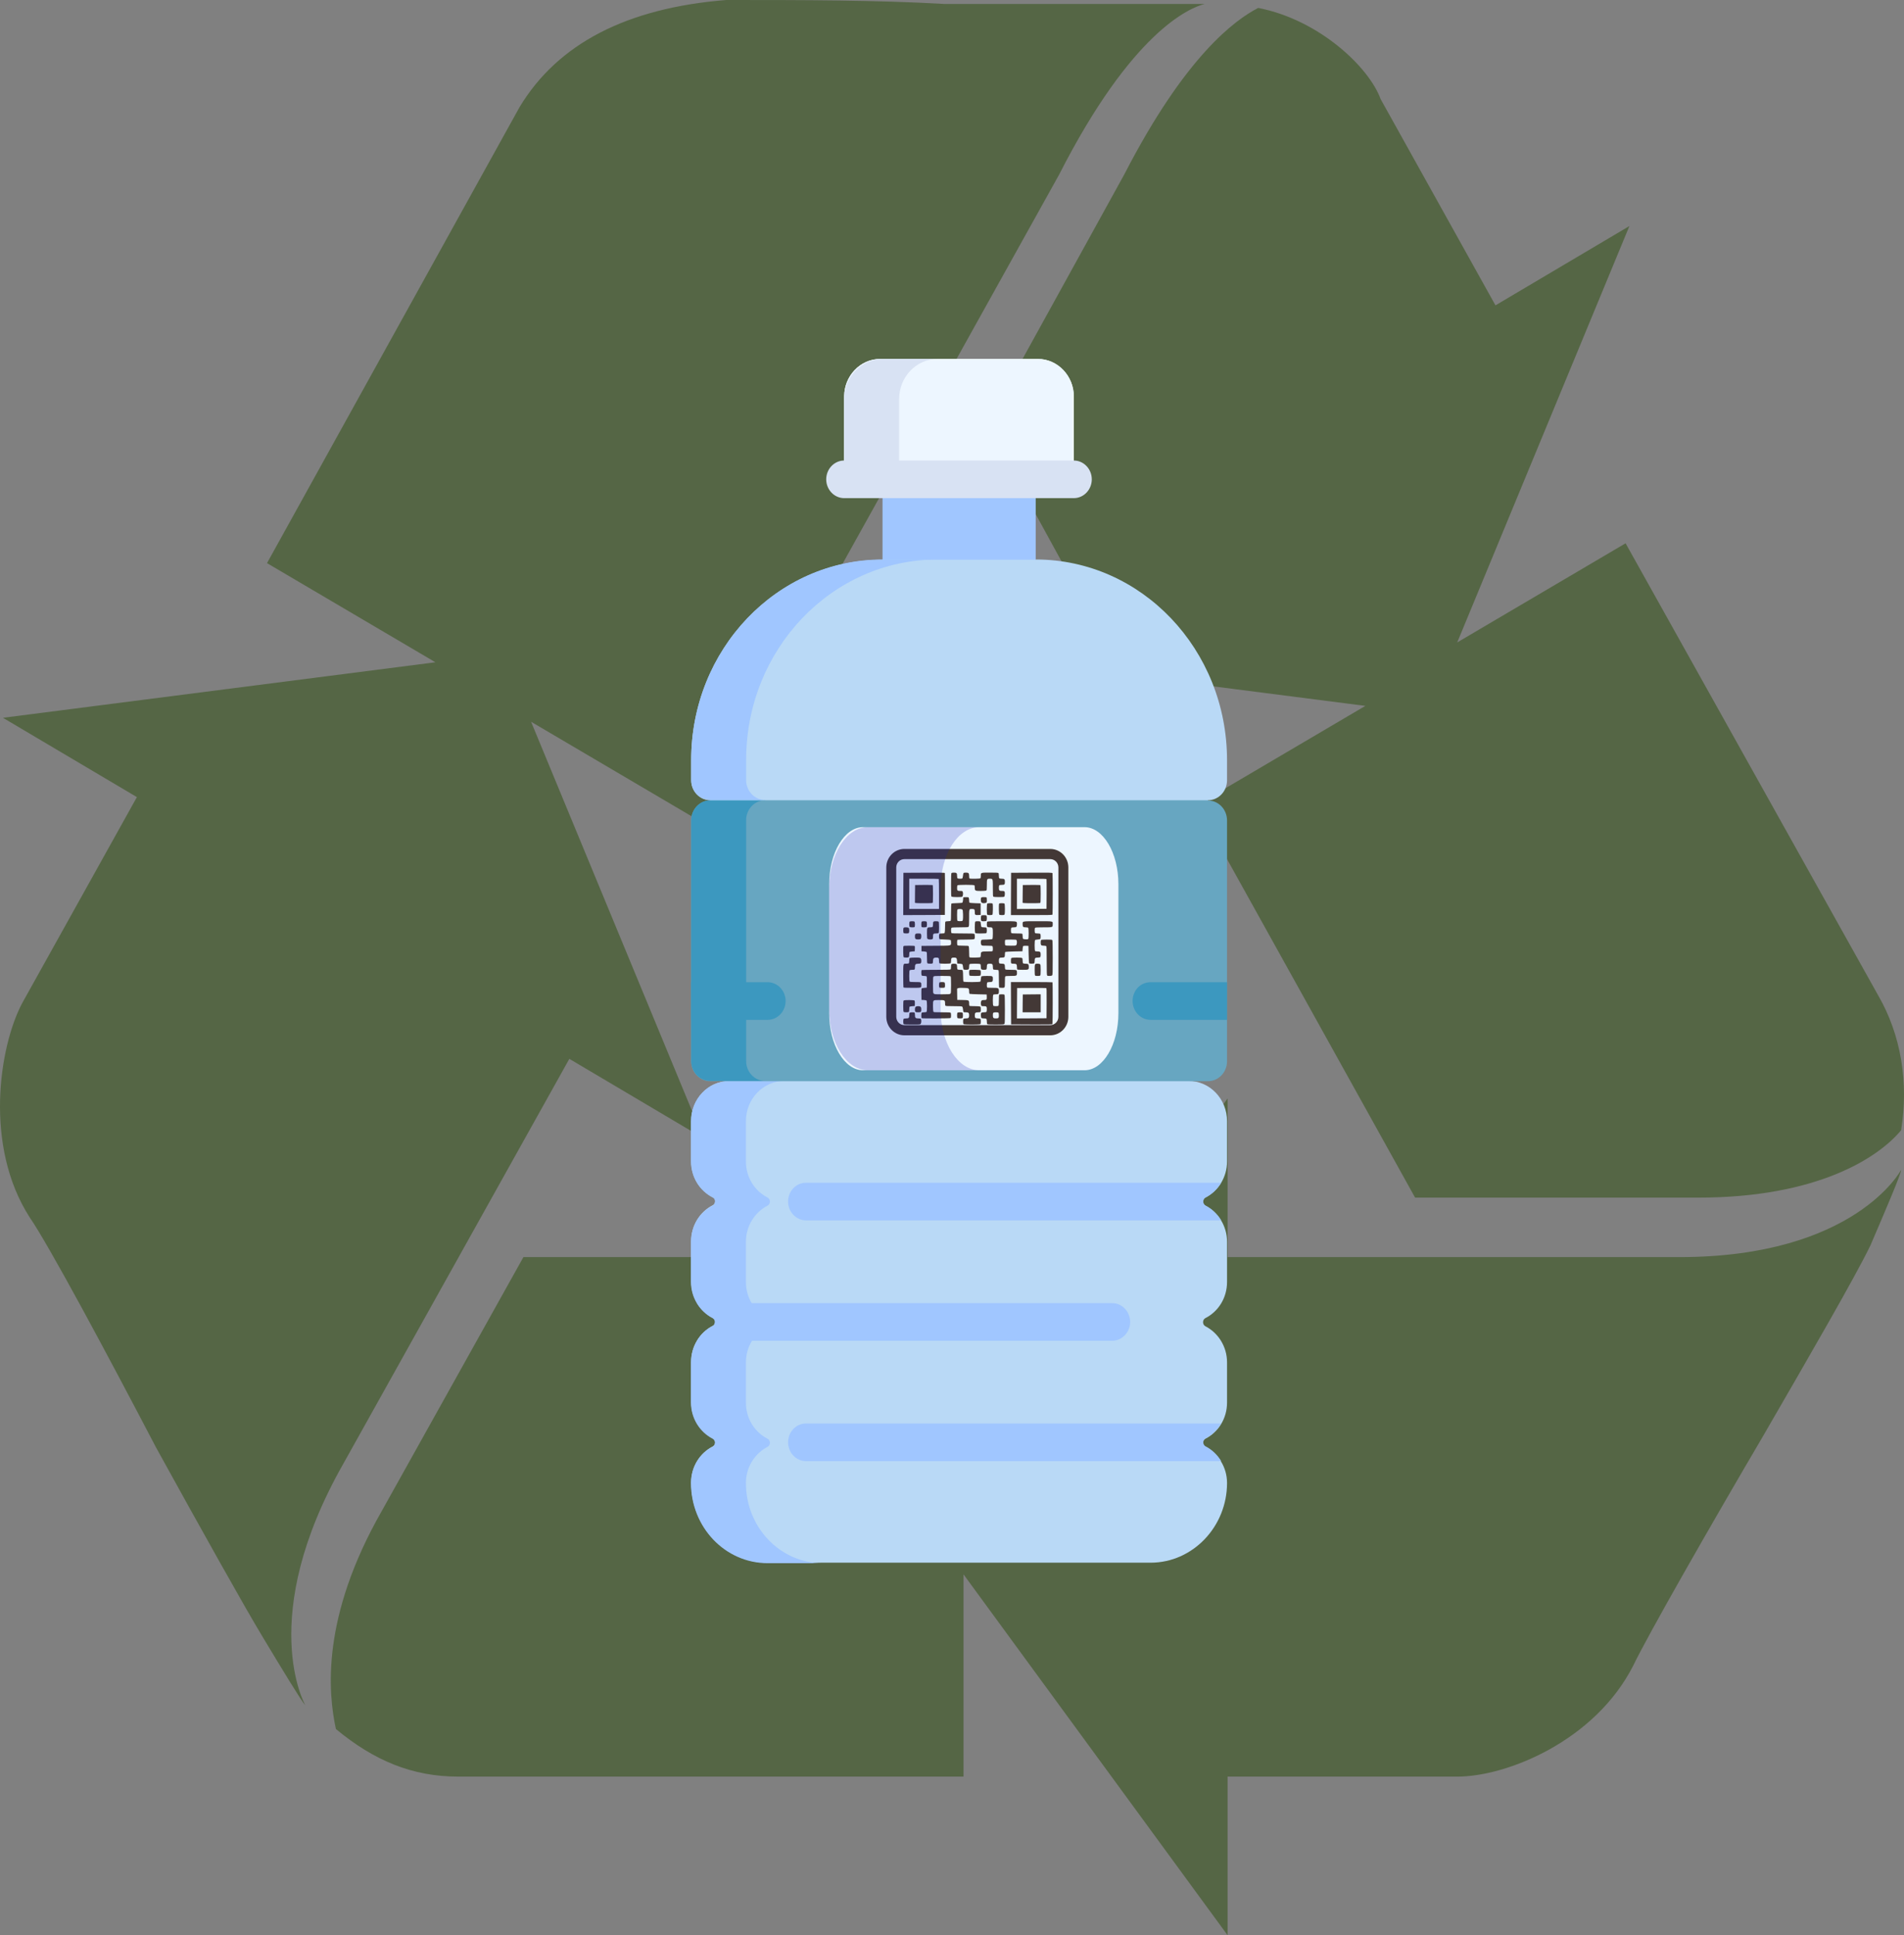 <svg width="124" height="126" viewBox="0 0 124 126" fill="none" xmlns="http://www.w3.org/2000/svg">
<rect x="0" y="0" width="124" height="126" fill="#808080" stroke="none"/>
<path d="M47.298 0C40.818 0.516 36.331 2.84 33.839 6.971L17.389 36.664L28.356 43.119L0.192 46.734L8.915 51.898L1.438 65.324C-0.057 68.164 -1.054 74.619 1.937 79.266C3.183 81.074 6.921 88.045 10.162 94.242C13.152 99.664 15.894 104.57 17.14 106.635C18.386 108.701 19.633 110.766 19.882 111.025C19.882 111.025 16.642 105.344 22.374 95.275L37.079 68.939L45.802 74.103L34.587 46.992L45.553 53.447L68.981 11.361C73.717 2.066 77.455 0.516 78.452 0.258C78.951 0.258 79.2 0.258 79.698 0.258C79.449 0.258 78.951 0.258 78.701 0.258C78.452 0.258 78.203 0.258 78.203 0.258C74.714 0.258 68.732 0.258 61.504 0.258C57.018 0 52.282 0 47.298 0ZM81.941 0.516C80.446 1.291 77.206 3.615 73.218 11.361L64.246 27.627L69.48 37.18L60.756 42.344L88.92 45.959L77.954 52.414L92.16 77.975H110.604C118.33 77.975 122.318 75.393 123.813 73.586C124.312 70.488 123.813 67.389 122.318 64.807L105.868 35.373L94.902 41.828L106.117 14.717L97.394 19.881L89.917 6.455C89.169 4.389 85.929 1.291 81.941 0.516ZM79.948 71.52L62.75 95.016V81.848H34.088L24.866 98.373C20.879 105.344 21.377 110.25 21.876 112.574C24.368 114.639 26.86 115.672 29.851 115.672H62.75V102.504L79.948 126V115.672H94.902C98.142 115.672 103.874 113.348 106.367 108.443C107.364 106.377 111.351 99.406 114.841 93.467C117.831 88.303 120.822 83.139 121.819 81.074C122.816 78.75 123.813 76.426 123.813 76.168C123.813 76.168 120.822 81.848 109.357 81.848H79.948V71.52Z" fill="#556645"/>
<path d="M45.014 75.615V72.997C45.014 71.558 46.124 70.38 47.512 70.38V69.568H77.414V70.38C78.787 70.38 79.912 71.543 79.912 72.997V75.615C79.912 76.656 79.342 77.543 78.495 77.972C78.407 78.018 78.349 78.125 78.349 78.232C78.349 78.339 78.407 78.446 78.495 78.492C79.328 78.921 79.912 79.809 79.912 80.85V83.467C79.912 84.508 79.342 85.396 78.495 85.824C78.407 85.87 78.349 85.977 78.349 86.085C78.349 86.192 78.407 86.299 78.495 86.345C79.328 86.773 79.912 87.661 79.912 88.702V91.32C79.912 92.36 79.342 93.248 78.495 93.677C78.407 93.723 78.349 93.83 78.349 93.937C78.349 94.044 78.407 94.151 78.495 94.197C79.328 94.626 79.912 95.514 79.912 96.555C79.912 99.402 77.677 101.744 74.931 101.744H49.995C47.235 101.744 45.014 99.402 45.014 96.524C45.014 95.483 45.584 94.595 46.431 94.167C46.519 94.121 46.577 94.013 46.577 93.906C46.577 93.799 46.519 93.692 46.431 93.646C45.599 93.218 45.014 92.33 45.014 91.289V88.671C45.014 87.63 45.584 86.743 46.431 86.314C46.519 86.268 46.577 86.161 46.577 86.054C46.577 85.947 46.519 85.84 46.431 85.794C45.599 85.365 45.014 84.477 45.014 83.436V80.819C45.014 79.778 45.584 78.89 46.431 78.462C46.519 78.416 46.577 78.309 46.577 78.201C46.577 78.094 46.519 77.987 46.431 77.941C45.584 77.543 45.014 76.656 45.014 75.615Z" fill="#B9D9F6"/>
<path d="M46.417 77.972C45.584 77.543 45 76.656 45 75.615V72.997C45 71.558 46.11 70.38 47.498 70.38H51.077C49.704 70.38 48.579 71.543 48.579 72.997V75.615C48.579 76.656 49.148 77.543 49.996 77.972C50.083 78.018 50.142 78.125 50.142 78.232C50.142 78.339 50.083 78.447 49.996 78.492C49.163 78.921 48.579 79.809 48.579 80.85V83.467C48.579 84.508 49.148 85.396 49.996 85.825C50.083 85.87 50.142 85.978 50.142 86.085C50.142 86.192 50.083 86.299 49.996 86.345C49.163 86.773 48.579 87.661 48.579 88.702V91.32C48.579 92.361 49.148 93.248 49.996 93.677C50.083 93.723 50.142 93.83 50.142 93.937C50.142 94.044 50.083 94.151 49.996 94.197C49.163 94.626 48.579 95.514 48.579 96.555C48.579 99.448 50.814 101.774 53.56 101.774H49.981C47.22 101.774 45 99.432 45 96.555C45 95.514 45.57 94.626 46.417 94.197C46.505 94.151 46.563 94.044 46.563 93.937C46.563 93.83 46.505 93.723 46.417 93.677C45.584 93.248 45 92.361 45 91.32V88.702C45 87.661 45.57 86.773 46.417 86.345C46.505 86.299 46.563 86.192 46.563 86.085C46.563 85.978 46.505 85.87 46.417 85.825C45.584 85.396 45 84.508 45 83.467V80.85C45 79.809 45.57 78.921 46.417 78.492C46.505 78.447 46.563 78.339 46.563 78.232C46.578 78.125 46.519 78.018 46.417 77.972Z" fill="#A0C6FF"/>
<path d="M52.493 77.007H79.532C79.284 77.421 78.933 77.757 78.51 77.971C78.422 78.017 78.363 78.124 78.363 78.231C78.363 78.339 78.422 78.446 78.51 78.492C78.933 78.706 79.284 79.043 79.532 79.456H52.493C51.851 79.456 51.325 78.905 51.325 78.231C51.325 77.558 51.836 77.007 52.493 77.007Z" fill="#A0C6FF"/>
<path d="M46.417 85.809C45.993 85.594 45.643 85.258 45.394 84.844H72.433C73.076 84.844 73.602 85.395 73.602 86.069C73.602 86.742 73.076 87.293 72.433 87.293H45.394C45.643 86.88 45.993 86.543 46.417 86.329C46.505 86.283 46.563 86.176 46.563 86.069C46.578 85.962 46.519 85.855 46.417 85.809Z" fill="#A0C6FF"/>
<path d="M52.493 92.681H79.532C79.284 93.095 78.933 93.431 78.51 93.646C78.422 93.692 78.363 93.799 78.363 93.906C78.363 94.013 78.422 94.12 78.51 94.166C78.933 94.381 79.284 94.718 79.532 95.131H52.493C51.851 95.131 51.325 94.58 51.325 93.906C51.325 93.233 51.836 92.681 52.493 92.681Z" fill="#A0C6FF"/>
<path d="M46.256 70.395H78.67C79.357 70.395 79.912 69.813 79.912 69.094V53.419C79.912 52.7 79.357 52.118 78.67 52.118V51.307H46.256V52.118C45.569 52.118 45.014 52.7 45.014 53.419V69.094C45.014 69.813 45.569 70.395 46.256 70.395Z" fill="#67A6C1"/>
<path d="M46.256 52.102V51.291H49.835V52.102C49.148 52.102 48.593 52.684 48.593 53.403V69.078C48.593 69.797 49.148 70.379 49.835 70.379H46.256C45.569 70.379 45.014 69.797 45.014 69.078V53.419C45.014 52.699 45.569 52.102 46.256 52.102Z" fill="#3C98BF"/>
<path d="M54.977 31.208H69.935V25.82C69.935 24.473 68.883 23.371 67.598 23.371H57.314C56.029 23.371 54.977 24.473 54.977 25.82V31.208Z" fill="#EDF6FF"/>
<path d="M67.452 30.259H57.475V37.377H67.452V30.259Z" fill="#A0C6FF"/>
<path d="M67.452 36.428C74.332 36.428 79.912 42.275 79.912 49.5V50.801C79.912 51.521 79.357 52.102 78.67 52.102H46.256C45.569 52.102 45.014 51.521 45.014 50.801V49.5C45.014 42.291 50.594 36.444 57.475 36.444H67.452V36.428Z" fill="#B9D9F6"/>
<path d="M54.977 31.208H69.935V25.82C69.935 24.473 68.883 23.371 67.598 23.371H57.314C56.029 23.371 54.977 24.473 54.977 25.82V31.208Z" fill="#EDF6FF"/>
<path d="M57.475 23.371H61.053C59.68 23.371 58.556 24.535 58.556 25.989V31.208H54.977V25.989C54.977 24.535 56.102 23.371 57.475 23.371Z" fill="#D8E2F3"/>
<path d="M54.977 32.433H69.935C70.578 32.433 71.104 31.882 71.104 31.209C71.104 30.535 70.578 29.984 69.935 29.984H54.977C54.334 29.984 53.808 30.535 53.808 31.209C53.808 31.882 54.334 32.433 54.977 32.433Z" fill="#D8E2F3"/>
<path d="M57.475 36.428H61.053C54.173 36.428 48.593 42.276 48.593 49.485V50.786C48.593 51.506 49.148 52.087 49.835 52.087H46.256C45.569 52.087 45.014 51.506 45.014 50.786V49.485C45.014 42.276 50.594 36.428 57.475 36.428Z" fill="#A0C6FF"/>
<path d="M74.931 63.95H79.912V66.4H74.931C74.288 66.4 73.762 65.849 73.762 65.175C73.762 64.486 74.273 63.95 74.931 63.95Z" fill="#3C98BF"/>
<path d="M45.014 66.4V63.95H49.995C50.638 63.95 51.164 64.502 51.164 65.175C51.164 65.849 50.638 66.4 49.995 66.4H45.014Z" fill="#3C98BF"/>
<path d="M56.206 69.683L70.631 69.683C71.844 69.683 72.837 68.012 72.837 65.969L72.837 57.568C72.837 55.526 71.844 53.855 70.631 53.855L56.206 53.855C54.993 53.855 54 55.526 54 57.568L54 65.969C54 68.012 54.993 69.683 56.206 69.683Z" fill="#EDF6FF"/>
<path fill-rule="evenodd" clip-rule="evenodd" d="M65.025 56.842C65.041 56.858 65.053 56.933 65.053 57.013C65.053 57.093 65.064 57.168 65.081 57.184C65.097 57.2 65.168 57.212 65.24 57.212C65.408 57.212 65.445 57.245 65.445 57.402C65.445 57.587 65.422 57.611 65.254 57.611C65.171 57.611 65.097 57.623 65.081 57.639C65.064 57.655 65.053 57.728 65.053 57.801C65.053 57.979 65.085 58.009 65.261 58.009C65.376 58.009 65.401 58.017 65.424 58.059C65.459 58.127 65.441 58.359 65.397 58.387C65.351 58.415 64.76 58.413 64.705 58.385C64.663 58.361 64.661 58.328 64.661 57.822L64.661 57.781C64.661 57.395 64.661 57.271 64.603 57.231C64.576 57.212 64.535 57.212 64.476 57.212L64.465 57.212C64.276 57.212 64.269 57.224 64.269 57.623C64.269 57.932 64.264 57.963 64.225 57.986C64.199 57.998 64.047 58.009 63.883 58.009C63.51 58.009 63.484 57.995 63.484 57.801C63.484 57.728 63.473 57.655 63.457 57.639C63.417 57.599 62.398 57.599 62.358 57.639C62.342 57.655 62.331 57.73 62.331 57.815C62.331 57.988 62.354 58.009 62.55 58.009C62.668 58.009 62.679 58.014 62.702 58.073C62.732 58.15 62.716 58.324 62.677 58.373C62.654 58.401 62.585 58.408 62.338 58.408C62.167 58.408 62.008 58.396 61.983 58.385C61.941 58.361 61.939 58.326 61.939 57.615C61.939 57.067 61.946 56.863 61.966 56.842C61.983 56.825 62.054 56.814 62.126 56.814C62.298 56.814 62.331 56.846 62.331 57.022C62.331 57.095 62.342 57.168 62.358 57.184C62.389 57.215 62.626 57.222 62.67 57.194C62.686 57.182 62.707 57.107 62.714 57.022C62.723 56.94 62.739 56.858 62.753 56.842C62.764 56.825 62.829 56.814 62.908 56.814C63.081 56.814 63.115 56.851 63.115 57.041C63.115 57.149 63.124 57.186 63.152 57.198C63.224 57.226 63.819 57.215 63.849 57.184C63.865 57.168 63.877 57.095 63.877 57.022L63.877 57.008C63.876 56.944 63.876 56.901 63.897 56.872C63.938 56.813 64.061 56.813 64.435 56.814L64.474 56.814C64.85 56.814 65.005 56.821 65.025 56.842ZM68.545 59.543C68.564 59.494 68.564 56.898 68.545 56.852C68.531 56.816 68.397 56.814 67.189 56.819L65.848 56.826L65.841 58.202L65.837 59.581H67.184C68.391 59.581 68.531 59.576 68.545 59.543ZM66.229 59.182V58.197V57.213H67.186C67.934 57.213 68.148 57.22 68.155 57.243C68.162 57.257 68.165 57.698 68.162 58.221L68.155 59.17L67.191 59.177L66.229 59.182ZM67.775 58.212C67.775 57.898 67.768 57.635 67.759 57.626C67.75 57.619 67.489 57.614 67.177 57.616L66.61 57.623L66.603 58.2L66.598 58.779L66.649 58.793C66.718 58.812 67.692 58.812 67.738 58.793C67.77 58.781 67.775 58.706 67.775 58.212ZM61.542 58.22C61.544 57.48 61.542 56.858 61.535 56.842C61.528 56.819 61.244 56.814 60.181 56.819L58.836 56.826L58.829 58.204L58.824 59.58L60.178 59.575L61.535 59.568L61.542 58.22ZM59.216 59.181V58.197V57.212H60.169C60.695 57.212 61.131 57.219 61.138 57.229C61.147 57.236 61.154 57.679 61.154 58.213V59.181H60.185H59.216ZM60.746 57.626C60.755 57.635 60.762 57.898 60.762 58.212C60.762 58.706 60.758 58.781 60.725 58.793C60.679 58.812 59.706 58.812 59.636 58.793L59.586 58.779L59.59 58.2L59.597 57.623L60.165 57.616C60.476 57.614 60.737 57.619 60.746 57.626ZM64.269 58.598C64.269 58.49 64.259 58.431 64.239 58.424C64.225 58.417 64.146 58.41 64.068 58.41C63.9 58.408 63.876 58.431 63.876 58.605C63.876 58.743 63.934 58.806 64.059 58.806C64.109 58.806 64.176 58.797 64.209 58.783C64.264 58.762 64.269 58.75 64.269 58.598ZM63.09 58.452C63.104 58.478 63.115 58.556 63.115 58.628C63.115 58.706 63.127 58.764 63.143 58.776C63.159 58.785 63.327 58.799 63.519 58.806L63.865 58.818V59.193V59.568L63.708 59.575C63.503 59.585 63.484 59.568 63.484 59.378C63.484 59.207 63.459 59.181 63.3 59.181L63.281 59.181C63.228 59.181 63.192 59.181 63.168 59.198C63.115 59.234 63.115 59.347 63.115 59.706V59.706L63.115 59.767C63.115 60.222 63.111 60.309 63.078 60.339C63.048 60.372 62.965 60.377 62.536 60.377C62.229 60.377 62.01 60.386 61.983 60.4C61.946 60.421 61.939 60.452 61.939 60.571C61.939 60.656 61.95 60.731 61.966 60.747C61.987 60.768 62.183 60.775 62.712 60.775C63.24 60.775 63.436 60.782 63.457 60.803C63.473 60.82 63.484 60.895 63.484 60.979C63.484 61.118 63.48 61.129 63.424 61.15C63.392 61.164 63.15 61.174 62.885 61.174C62.619 61.174 62.389 61.181 62.368 61.188C62.34 61.2 62.331 61.237 62.331 61.359C62.331 61.45 62.342 61.528 62.358 61.544C62.377 61.563 62.492 61.572 62.728 61.572C63.039 61.572 63.069 61.577 63.092 61.617C63.104 61.643 63.115 61.809 63.115 61.99C63.115 62.266 63.12 62.32 63.152 62.332C63.224 62.36 63.819 62.348 63.849 62.318C63.865 62.301 63.876 62.233 63.876 62.165C63.876 61.962 63.902 61.947 64.301 61.947C64.582 61.947 64.635 61.943 64.647 61.91C64.672 61.844 64.661 61.629 64.633 61.6C64.615 61.582 64.502 61.572 64.278 61.572C63.964 61.572 63.946 61.57 63.913 61.521C63.872 61.462 63.865 61.324 63.897 61.237C63.92 61.179 63.923 61.179 64.268 61.172L64.269 61.172C64.546 61.164 64.622 61.155 64.638 61.127C64.649 61.108 64.661 60.947 64.661 60.771C64.661 60.396 64.652 60.377 64.474 60.377C64.292 60.377 64.269 60.353 64.269 60.182C64.269 60.098 64.28 60.023 64.296 60.007C64.317 59.985 64.559 59.978 65.24 59.978L65.397 59.978H65.397H65.397H65.397H65.397H65.397H65.397H65.397H65.397H65.397H65.397H65.397H65.397H65.397H65.397H65.397H65.397H65.397H65.397H65.397H65.397H65.397H65.397C66.018 59.978 66.177 59.978 66.217 60.047C66.231 60.071 66.231 60.103 66.23 60.146V60.146C66.23 60.156 66.23 60.167 66.23 60.178C66.23 60.344 66.195 60.377 66.024 60.377C65.953 60.377 65.881 60.389 65.865 60.405C65.849 60.421 65.837 60.496 65.837 60.576C65.837 60.656 65.849 60.731 65.865 60.747C65.883 60.766 65.994 60.775 66.209 60.775C66.384 60.775 66.541 60.782 66.562 60.789C66.589 60.801 66.599 60.839 66.599 60.951C66.599 61.054 66.61 61.106 66.635 61.127C66.672 61.16 66.917 61.169 66.963 61.141C67.002 61.118 67.002 60.445 66.963 60.405C66.947 60.389 66.875 60.377 66.804 60.377C66.633 60.377 66.599 60.344 66.599 60.182C66.599 60.169 66.599 60.157 66.599 60.146C66.598 60.102 66.598 60.069 66.612 60.046C66.652 59.978 66.808 59.978 67.406 59.978L67.586 59.978L67.787 59.978C68.359 59.978 68.51 59.977 68.549 60.043C68.562 60.067 68.561 60.099 68.56 60.142C68.56 60.156 68.559 60.171 68.559 60.187L68.559 60.191C68.559 60.252 68.559 60.292 68.54 60.32C68.501 60.377 68.379 60.377 68.001 60.377L67.981 60.377C67.674 60.377 67.454 60.386 67.427 60.4C67.39 60.421 67.383 60.452 67.383 60.571C67.383 60.656 67.394 60.731 67.411 60.747C67.427 60.764 67.501 60.775 67.579 60.775C67.657 60.775 67.731 60.787 67.748 60.803C67.78 60.836 67.784 61.075 67.754 61.125C67.74 61.146 67.678 61.162 67.586 61.169C67.505 61.174 67.427 61.19 67.411 61.202C67.371 61.235 67.371 61.88 67.411 61.919C67.427 61.936 67.498 61.947 67.57 61.947C67.743 61.947 67.775 61.98 67.775 62.156C67.775 62.229 67.764 62.301 67.748 62.318C67.731 62.334 67.66 62.346 67.588 62.346C67.415 62.346 67.383 62.379 67.383 62.555C67.383 62.627 67.371 62.7 67.355 62.716C67.318 62.754 67.046 62.754 67.021 62.714C67.011 62.7 66.998 62.437 66.991 62.135L66.979 61.584L66.82 61.577C66.725 61.572 66.649 61.582 66.635 61.596C66.622 61.61 66.606 61.692 66.599 61.779L66.587 61.936L66.045 61.947C65.747 61.955 65.489 61.968 65.473 61.978C65.457 61.99 65.445 62.048 65.445 62.126C65.445 62.32 65.424 62.346 65.261 62.346C65.085 62.346 65.053 62.376 65.053 62.555C65.053 62.627 65.064 62.7 65.081 62.716C65.097 62.733 65.168 62.744 65.24 62.744C65.413 62.744 65.445 62.777 65.445 62.953C65.445 63.026 65.457 63.098 65.473 63.115C65.491 63.133 65.607 63.143 65.842 63.143C66.076 63.143 66.169 63.143 66.206 63.188C66.23 63.218 66.23 63.267 66.23 63.348V63.352C66.23 63.534 66.213 63.541 65.828 63.541C65.604 63.541 65.491 63.551 65.473 63.57C65.454 63.588 65.445 63.696 65.445 63.902L65.445 63.944C65.445 64.175 65.445 64.263 65.403 64.296C65.377 64.315 65.337 64.315 65.271 64.315L65.249 64.315C65.118 64.315 65.078 64.308 65.067 64.278C65.06 64.256 65.053 64.006 65.053 63.72C65.053 63.347 65.046 63.192 65.025 63.171C65.009 63.155 64.935 63.143 64.857 63.143C64.778 63.143 64.705 63.131 64.689 63.115C64.672 63.098 64.661 63.026 64.661 62.953C64.661 62.78 64.629 62.744 64.465 62.744C64.301 62.744 64.269 62.78 64.269 62.953C64.269 63.026 64.257 63.098 64.241 63.115C64.225 63.131 64.153 63.143 64.082 63.143C63.906 63.143 63.876 63.11 63.876 62.932C63.876 62.819 63.867 62.789 63.833 62.768C63.773 62.737 63.219 62.737 63.159 62.768C63.124 62.789 63.115 62.819 63.115 62.932C63.115 63.112 63.085 63.143 62.91 63.143C62.829 63.143 62.764 63.131 62.753 63.112C62.739 63.098 62.723 63.021 62.716 62.946C62.709 62.871 62.691 62.796 62.677 62.782C62.663 62.768 62.582 62.752 62.497 62.744L62.342 62.733L62.331 62.578C62.317 62.379 62.289 62.346 62.132 62.346C61.971 62.346 61.939 62.381 61.939 62.555C61.939 62.627 61.927 62.7 61.911 62.716C61.872 62.756 61.221 62.756 61.182 62.716C61.166 62.7 61.154 62.625 61.154 62.541C61.154 62.369 61.129 62.346 60.961 62.346C60.815 62.346 60.762 62.402 60.762 62.555C60.762 62.737 60.755 62.744 60.58 62.744C60.49 62.744 60.414 62.733 60.398 62.716C60.379 62.697 60.37 62.58 60.37 62.344C60.37 62.093 60.363 61.992 60.34 61.978C60.326 61.968 60.245 61.955 60.162 61.947L60.012 61.936V61.76V61.584L60.933 61.577L61.107 61.576C61.722 61.572 61.884 61.572 61.925 61.5C61.94 61.475 61.94 61.441 61.939 61.394V61.394V61.394V61.394V61.394V61.394V61.394V61.394C61.939 61.384 61.939 61.373 61.939 61.361C61.939 61.282 61.927 61.216 61.909 61.202C61.895 61.19 61.726 61.174 61.539 61.169C61.267 61.164 61.194 61.155 61.177 61.127C61.145 61.075 61.15 60.836 61.182 60.803C61.198 60.787 61.272 60.775 61.355 60.775C61.473 60.775 61.503 60.768 61.523 60.731C61.535 60.705 61.547 60.539 61.547 60.361C61.547 60.138 61.556 60.025 61.574 60.007C61.59 59.99 61.664 59.978 61.742 59.978C61.821 59.978 61.895 59.967 61.911 59.95C61.932 59.929 61.939 59.772 61.939 59.392C61.939 59.102 61.948 58.853 61.957 58.837C61.969 58.818 62.086 58.806 62.312 58.802C62.538 58.797 62.661 58.785 62.679 58.767C62.695 58.75 62.714 58.666 62.721 58.579L62.734 58.42L62.901 58.413C63.046 58.408 63.069 58.413 63.09 58.452ZM62.375 59.205C62.335 59.228 62.331 59.259 62.331 59.578C62.331 59.849 62.338 59.931 62.363 59.953C62.384 59.969 62.453 59.978 62.541 59.974C62.686 59.967 62.686 59.967 62.707 59.885C62.718 59.84 62.723 59.678 62.718 59.524C62.709 59.285 62.702 59.242 62.665 59.214C62.615 59.177 62.439 59.172 62.375 59.205ZM65.482 61.188C65.454 61.2 65.445 61.237 65.445 61.359C65.445 61.45 65.457 61.528 65.473 61.544C65.491 61.563 65.604 61.572 65.828 61.572C66.142 61.572 66.16 61.57 66.193 61.521C66.234 61.462 66.241 61.286 66.206 61.218C66.183 61.179 66.153 61.174 65.849 61.174C65.667 61.174 65.503 61.181 65.482 61.188ZM65.422 59.536C65.457 59.47 65.452 58.87 65.418 58.834C65.401 58.818 65.325 58.806 65.235 58.806C65.115 58.806 65.078 58.816 65.067 58.844C65.039 58.916 65.051 59.522 65.081 59.552C65.097 59.569 65.171 59.581 65.254 59.581C65.371 59.581 65.401 59.574 65.422 59.536ZM64.647 58.844C64.675 58.916 64.663 59.522 64.633 59.552C64.617 59.569 64.543 59.581 64.465 59.581C64.386 59.581 64.312 59.569 64.296 59.552C64.257 59.513 64.257 58.874 64.296 58.834C64.312 58.818 64.389 58.806 64.478 58.806C64.599 58.806 64.635 58.816 64.647 58.844ZM64.269 59.775C64.269 59.662 64.259 59.624 64.227 59.603C64.186 59.577 63.934 59.582 63.909 59.61C63.879 59.641 63.872 59.879 63.897 59.93C63.92 59.973 63.946 59.98 64.068 59.98C64.151 59.98 64.225 59.968 64.241 59.951C64.257 59.935 64.269 59.86 64.269 59.775ZM63.849 60.006C63.86 60.023 63.876 60.103 63.881 60.185C63.888 60.279 63.904 60.342 63.925 60.356C63.943 60.368 64.015 60.377 64.084 60.377C64.156 60.377 64.225 60.389 64.241 60.405C64.257 60.422 64.269 60.497 64.269 60.577C64.269 60.656 64.257 60.731 64.241 60.748C64.222 60.767 64.107 60.776 63.872 60.776C63.56 60.776 63.53 60.771 63.507 60.731C63.496 60.706 63.484 60.546 63.484 60.377C63.484 60.208 63.496 60.049 63.507 60.023C63.528 59.985 63.558 59.978 63.678 59.978C63.768 59.978 63.833 59.99 63.849 60.006ZM61.154 60.377C61.154 60.142 61.145 60.025 61.127 60.006C61.11 59.99 61.037 59.978 60.953 59.978C60.783 59.978 60.762 60.002 60.762 60.194C60.762 60.264 60.751 60.332 60.734 60.349C60.718 60.365 60.647 60.377 60.575 60.377C60.377 60.377 60.37 60.388 60.37 60.773C60.37 61.033 60.377 61.103 60.404 61.127C60.453 61.167 60.624 61.183 60.697 61.153C60.757 61.129 60.762 61.117 60.762 60.998C60.762 60.799 60.783 60.775 60.953 60.775C61.037 60.775 61.11 60.764 61.127 60.747C61.145 60.728 61.154 60.611 61.154 60.377ZM60.342 60.007C60.379 60.044 60.379 60.312 60.342 60.35C60.315 60.378 60.102 60.39 60.038 60.364C60.01 60.352 60.001 60.315 60.001 60.193C60.001 60.101 60.012 60.023 60.029 60.007C60.065 59.969 60.305 59.969 60.342 60.007ZM59.586 60.193C59.586 60.101 59.574 60.023 59.558 60.007C59.521 59.969 59.281 59.969 59.244 60.007C59.228 60.023 59.217 60.098 59.217 60.178C59.217 60.258 59.228 60.334 59.244 60.35C59.272 60.378 59.484 60.39 59.549 60.364C59.576 60.352 59.586 60.315 59.586 60.193ZM59.179 60.414C59.221 60.456 59.23 60.658 59.193 60.731C59.172 60.768 59.142 60.775 59.025 60.775C58.942 60.775 58.868 60.763 58.852 60.747C58.836 60.731 58.824 60.656 58.824 60.576C58.824 60.496 58.836 60.421 58.852 60.405C58.893 60.363 59.136 60.37 59.179 60.414ZM59.968 61.119C60.005 61.065 60.012 60.886 59.978 60.82C59.957 60.782 59.927 60.775 59.8 60.775C59.62 60.775 59.588 60.803 59.586 60.966C59.586 61.128 59.622 61.164 59.793 61.164C59.906 61.164 59.941 61.154 59.968 61.119ZM68.536 61.218C68.55 61.249 68.559 61.652 68.559 62.367C68.559 63.338 68.555 63.471 68.522 63.504C68.479 63.549 68.237 63.556 68.195 63.514C68.174 63.493 68.167 63.249 68.167 62.557C68.167 61.865 68.16 61.621 68.14 61.6C68.123 61.584 68.052 61.572 67.98 61.572C67.807 61.572 67.775 61.539 67.775 61.364C67.775 61.291 67.787 61.218 67.803 61.202C67.821 61.183 67.937 61.174 68.172 61.174C68.483 61.174 68.513 61.178 68.536 61.218ZM59.581 61.786C59.586 61.704 59.583 61.622 59.576 61.605C59.567 61.58 59.486 61.573 59.207 61.573C58.905 61.573 58.85 61.577 58.838 61.61C58.81 61.683 58.822 62.288 58.852 62.319C58.868 62.335 58.942 62.347 59.025 62.347C59.196 62.347 59.216 62.323 59.216 62.126C59.216 62.049 59.228 61.99 59.244 61.978C59.26 61.969 59.341 61.955 59.424 61.948L59.574 61.936L59.581 61.786ZM66.557 62.372C66.589 62.391 66.599 62.428 66.599 62.541C66.599 62.625 66.61 62.7 66.626 62.717C66.642 62.733 66.712 62.745 66.783 62.745C66.963 62.745 67.002 62.78 67.002 62.939C67.002 63.139 66.993 63.143 66.622 63.143C66.446 63.143 66.287 63.136 66.266 63.129C66.239 63.117 66.229 63.08 66.229 62.967C66.229 62.778 66.197 62.745 66.006 62.745C65.842 62.745 65.837 62.738 65.837 62.534C65.837 62.421 65.847 62.391 65.881 62.37C65.939 62.339 66.504 62.339 66.557 62.372ZM60.001 62.547C60.001 62.47 59.987 62.426 59.955 62.393C59.913 62.351 59.879 62.346 59.606 62.346C59.44 62.346 59.286 62.358 59.26 62.369C59.223 62.391 59.216 62.421 59.216 62.541C59.216 62.625 59.205 62.7 59.189 62.716C59.173 62.733 59.106 62.745 59.036 62.745C59.022 62.745 59.009 62.744 58.997 62.744C58.945 62.743 58.908 62.743 58.883 62.759C58.823 62.797 58.824 62.928 58.824 63.365L58.824 63.518C58.824 63.914 58.831 64.257 58.838 64.278C58.85 64.31 58.921 64.315 59.403 64.315L59.466 64.315C59.832 64.315 59.948 64.315 59.984 64.262C60.001 64.237 60.001 64.201 60.001 64.148L60.001 64.127C60.001 63.942 59.998 63.94 59.613 63.94C59.378 63.94 59.263 63.931 59.244 63.912C59.226 63.893 59.216 63.776 59.216 63.541C59.216 63.307 59.226 63.19 59.244 63.171C59.26 63.155 59.325 63.143 59.392 63.143C59.576 63.143 59.586 63.136 59.586 62.977C59.586 62.787 59.629 62.745 59.816 62.745C59.975 62.745 60.001 62.719 60.001 62.547ZM67.738 62.782C67.768 62.812 67.775 62.88 67.775 63.153C67.775 63.38 67.766 63.495 67.747 63.514C67.71 63.552 67.447 63.552 67.41 63.514C67.392 63.495 67.383 63.38 67.383 63.153C67.383 62.758 67.39 62.744 67.579 62.744C67.66 62.744 67.715 62.756 67.738 62.782ZM62.331 62.953C62.331 62.862 62.319 62.805 62.294 62.782C62.252 62.74 62.054 62.73 61.983 62.768C61.946 62.789 61.939 62.819 61.939 62.939C61.939 63.023 61.927 63.098 61.911 63.115C61.89 63.136 61.653 63.143 60.979 63.143C60.481 63.143 60.059 63.15 60.038 63.157C60.01 63.169 60.001 63.206 60.001 63.328C60.001 63.419 60.012 63.497 60.029 63.513C60.045 63.53 60.116 63.541 60.188 63.541C60.271 63.541 60.328 63.553 60.345 63.574C60.363 63.595 60.37 63.717 60.365 63.954L60.358 64.303L60.202 64.317C60.116 64.324 60.035 64.341 60.022 64.355C60.008 64.369 60.003 64.521 60.005 64.739L60.012 65.1L60.162 65.107C60.243 65.112 60.324 65.126 60.34 65.14C60.382 65.173 60.384 65.838 60.342 65.881C60.326 65.897 60.257 65.909 60.185 65.909C60.114 65.909 60.045 65.921 60.029 65.937C60.012 65.953 60.001 66.031 60.001 66.122C60.001 66.244 60.01 66.281 60.038 66.293C60.102 66.319 61.846 66.31 61.895 66.284C61.932 66.263 61.939 66.232 61.939 66.113C61.939 66.028 61.927 65.953 61.911 65.937C61.89 65.916 61.733 65.909 61.346 65.909C60.841 65.909 60.808 65.906 60.785 65.864C60.774 65.838 60.762 65.679 60.762 65.508L60.762 65.457C60.762 65.284 60.762 65.197 60.805 65.154C60.848 65.111 60.934 65.111 61.105 65.112L61.157 65.112C61.535 65.112 61.547 65.119 61.547 65.32C61.547 65.393 61.558 65.466 61.574 65.482C61.595 65.503 61.745 65.51 62.112 65.51C62.483 65.51 62.633 65.517 62.661 65.538C62.684 65.557 62.705 65.616 62.714 65.686L62.717 65.718C62.729 65.826 62.734 65.874 62.76 65.894C62.779 65.909 62.811 65.909 62.867 65.909L62.889 65.909C63.074 65.909 63.115 65.944 63.115 66.103C63.115 66.267 63.074 66.307 62.908 66.307C62.836 66.307 62.767 66.319 62.751 66.335C62.714 66.373 62.714 66.64 62.751 66.678C62.79 66.717 63.81 66.717 63.849 66.678C63.886 66.64 63.886 66.373 63.849 66.335C63.833 66.319 63.761 66.307 63.69 66.307C63.519 66.307 63.484 66.274 63.484 66.115C63.484 65.944 63.523 65.909 63.703 65.909C63.872 65.909 63.877 65.902 63.877 65.698C63.877 65.585 63.867 65.555 63.833 65.534C63.807 65.522 63.653 65.51 63.487 65.51C63.323 65.51 63.173 65.503 63.152 65.496C63.124 65.484 63.115 65.447 63.115 65.335C63.115 65.119 63.106 65.114 62.688 65.107L62.342 65.1L62.336 64.734L62.331 64.369L62.398 64.338C62.442 64.32 62.564 64.312 62.758 64.32C63.101 64.329 63.115 64.336 63.115 64.552C63.115 64.634 63.127 64.695 63.143 64.706C63.159 64.716 63.417 64.73 63.715 64.737L64.257 64.749L64.264 64.896C64.273 65.088 64.252 65.112 64.082 65.112C63.971 65.112 63.943 65.121 63.913 65.163C63.872 65.222 63.865 65.36 63.9 65.449C63.92 65.506 63.934 65.51 64.049 65.51C64.246 65.51 64.269 65.531 64.269 65.705C64.269 65.789 64.257 65.864 64.241 65.881C64.225 65.897 64.153 65.909 64.082 65.909C63.9 65.909 63.87 65.944 63.881 66.127C63.888 66.211 63.904 66.272 63.925 66.286C63.943 66.298 64.015 66.307 64.084 66.307C64.156 66.307 64.225 66.319 64.241 66.335C64.257 66.352 64.269 66.427 64.269 66.507C64.269 66.586 64.28 66.661 64.296 66.678C64.317 66.699 64.472 66.706 64.848 66.706C65.295 66.706 65.378 66.701 65.408 66.668C65.441 66.638 65.445 66.518 65.445 65.731C65.445 65.152 65.436 64.812 65.422 64.781C65.401 64.744 65.371 64.737 65.24 64.737C65.115 64.737 65.078 64.746 65.067 64.774C65.06 64.795 65.053 64.955 65.053 65.133C65.053 65.351 65.044 65.463 65.025 65.482C64.988 65.52 64.725 65.52 64.689 65.482C64.649 65.442 64.649 64.805 64.689 64.765C64.705 64.749 64.772 64.737 64.841 64.737C65.03 64.737 65.053 64.716 65.053 64.537C65.053 64.324 65.037 64.315 64.624 64.315C64.347 64.315 64.294 64.31 64.282 64.277C64.257 64.212 64.269 63.996 64.296 63.968C64.312 63.952 64.384 63.94 64.456 63.94C64.624 63.94 64.661 63.907 64.661 63.75C64.661 63.666 64.661 63.616 64.636 63.586C64.6 63.541 64.509 63.541 64.285 63.541C64.105 63.541 63.943 63.551 63.925 63.562C63.904 63.577 63.888 63.64 63.881 63.734C63.877 63.816 63.86 63.895 63.849 63.909C63.816 63.952 62.79 63.952 62.751 63.912C62.732 63.893 62.723 63.783 62.723 63.574C62.723 63.403 62.714 63.237 62.7 63.204C62.679 63.148 62.668 63.143 62.532 63.143C62.449 63.143 62.375 63.131 62.358 63.115C62.342 63.098 62.331 63.026 62.331 62.953ZM60.762 64.13C60.762 63.694 60.767 63.609 60.799 63.579C60.829 63.546 60.912 63.541 61.36 63.541C61.736 63.541 61.89 63.548 61.911 63.569C61.932 63.591 61.939 63.748 61.939 64.127C61.939 64.612 61.934 64.662 61.897 64.697C61.86 64.732 61.786 64.737 61.355 64.737C60.884 64.737 60.852 64.734 60.808 64.69C60.764 64.645 60.762 64.612 60.762 64.13ZM64.661 66.096C64.661 65.984 64.67 65.953 64.705 65.932C64.767 65.899 64.991 65.902 65.025 65.937C65.041 65.953 65.053 66.028 65.053 66.113C65.053 66.284 65.03 66.307 64.848 66.307C64.693 66.307 64.661 66.27 64.661 66.096ZM61.519 63.968C61.546 63.996 61.558 64.213 61.532 64.278C61.521 64.309 61.482 64.316 61.35 64.316C61.219 64.316 61.179 64.309 61.168 64.278C61.142 64.213 61.154 63.996 61.182 63.968C61.198 63.952 61.272 63.94 61.35 63.94C61.429 63.94 61.502 63.952 61.519 63.968ZM63.849 63.514C63.886 63.477 63.886 63.208 63.849 63.171C63.819 63.14 63.224 63.128 63.152 63.157C63.124 63.168 63.115 63.206 63.115 63.328C63.115 63.42 63.127 63.498 63.143 63.514C63.161 63.533 63.274 63.543 63.496 63.543C63.717 63.543 63.83 63.533 63.849 63.514ZM68.543 63.956C68.566 63.977 68.562 66.64 68.541 66.678C68.525 66.701 68.239 66.706 67.184 66.701L65.849 66.694L65.842 65.316L65.837 63.94H67.182C67.923 63.94 68.536 63.947 68.543 63.956ZM66.234 65.318L66.229 66.308L67.191 66.303L68.156 66.296L68.163 65.318C68.167 64.404 68.165 64.341 68.128 64.331C68.105 64.324 67.671 64.322 67.164 64.324L66.241 64.327L66.234 65.318ZM67.775 65.909V65.323V64.737L67.191 64.742L66.61 64.749L66.603 65.327L66.598 65.909H67.187H67.775ZM59.56 65.145C59.576 65.166 59.586 65.241 59.581 65.34L59.574 65.499L59.424 65.511C59.341 65.518 59.26 65.532 59.244 65.541C59.228 65.553 59.217 65.616 59.217 65.708C59.217 65.79 59.205 65.865 59.189 65.881C59.152 65.919 58.889 65.919 58.852 65.881C58.834 65.862 58.824 65.745 58.824 65.506C58.824 65.19 58.829 65.159 58.868 65.136C58.94 65.098 59.528 65.105 59.56 65.145ZM60.001 65.712C60.001 65.635 59.987 65.59 59.955 65.557C59.92 65.522 59.878 65.511 59.793 65.511C59.641 65.511 59.585 65.564 59.585 65.712C59.585 65.888 59.608 65.909 59.793 65.909C59.978 65.909 60.001 65.888 60.001 65.712ZM62.677 65.932C62.702 65.948 62.711 65.996 62.711 66.108C62.711 66.221 62.702 66.268 62.677 66.285C62.626 66.318 62.391 66.313 62.358 66.28C62.342 66.264 62.331 66.188 62.331 66.108C62.331 66.028 62.342 65.953 62.358 65.937C62.391 65.904 62.626 65.899 62.677 65.932ZM59.586 66.071C59.586 65.984 59.574 65.932 59.556 65.925C59.498 65.899 59.272 65.909 59.244 65.937C59.228 65.953 59.216 66.026 59.216 66.099C59.216 66.275 59.184 66.308 59.011 66.308C58.94 66.308 58.868 66.32 58.852 66.336C58.836 66.352 58.824 66.427 58.824 66.507C58.824 66.587 58.836 66.662 58.852 66.679C58.873 66.7 59.027 66.707 59.403 66.707C59.92 66.707 59.929 66.707 59.964 66.655C60.005 66.597 60.012 66.42 59.978 66.352C59.957 66.315 59.927 66.308 59.805 66.308C59.622 66.308 59.586 66.268 59.586 66.071Z" fill="#433836"/>
<path fill-rule="evenodd" clip-rule="evenodd" d="M68.399 55.273H58.899C58.249 55.273 57.721 55.813 57.721 56.478V66.202C57.721 66.868 58.249 67.407 58.899 67.407H68.399C69.05 67.407 69.577 66.868 69.577 66.202V56.478C69.577 55.813 69.05 55.273 68.399 55.273ZM68.399 55.936C68.692 55.936 68.929 56.179 68.929 56.478V66.202C68.929 66.501 68.692 66.744 68.399 66.744H58.899C58.606 66.744 58.369 66.501 58.369 66.202V56.478C58.369 56.179 58.606 55.936 58.899 55.936H68.399Z" fill="#433836"/>
<path d="M56.519 53.855L63.781 53.855C62.388 53.855 61.261 55.619 61.261 57.8L61.261 65.737C61.261 67.919 62.388 69.683 63.781 69.683L56.519 69.683C55.126 69.683 54 67.919 54 65.737L54 57.8C54 55.619 55.126 53.855 56.519 53.855Z" fill="#0A1BB3" fill-opacity="0.21"/>
</svg>
